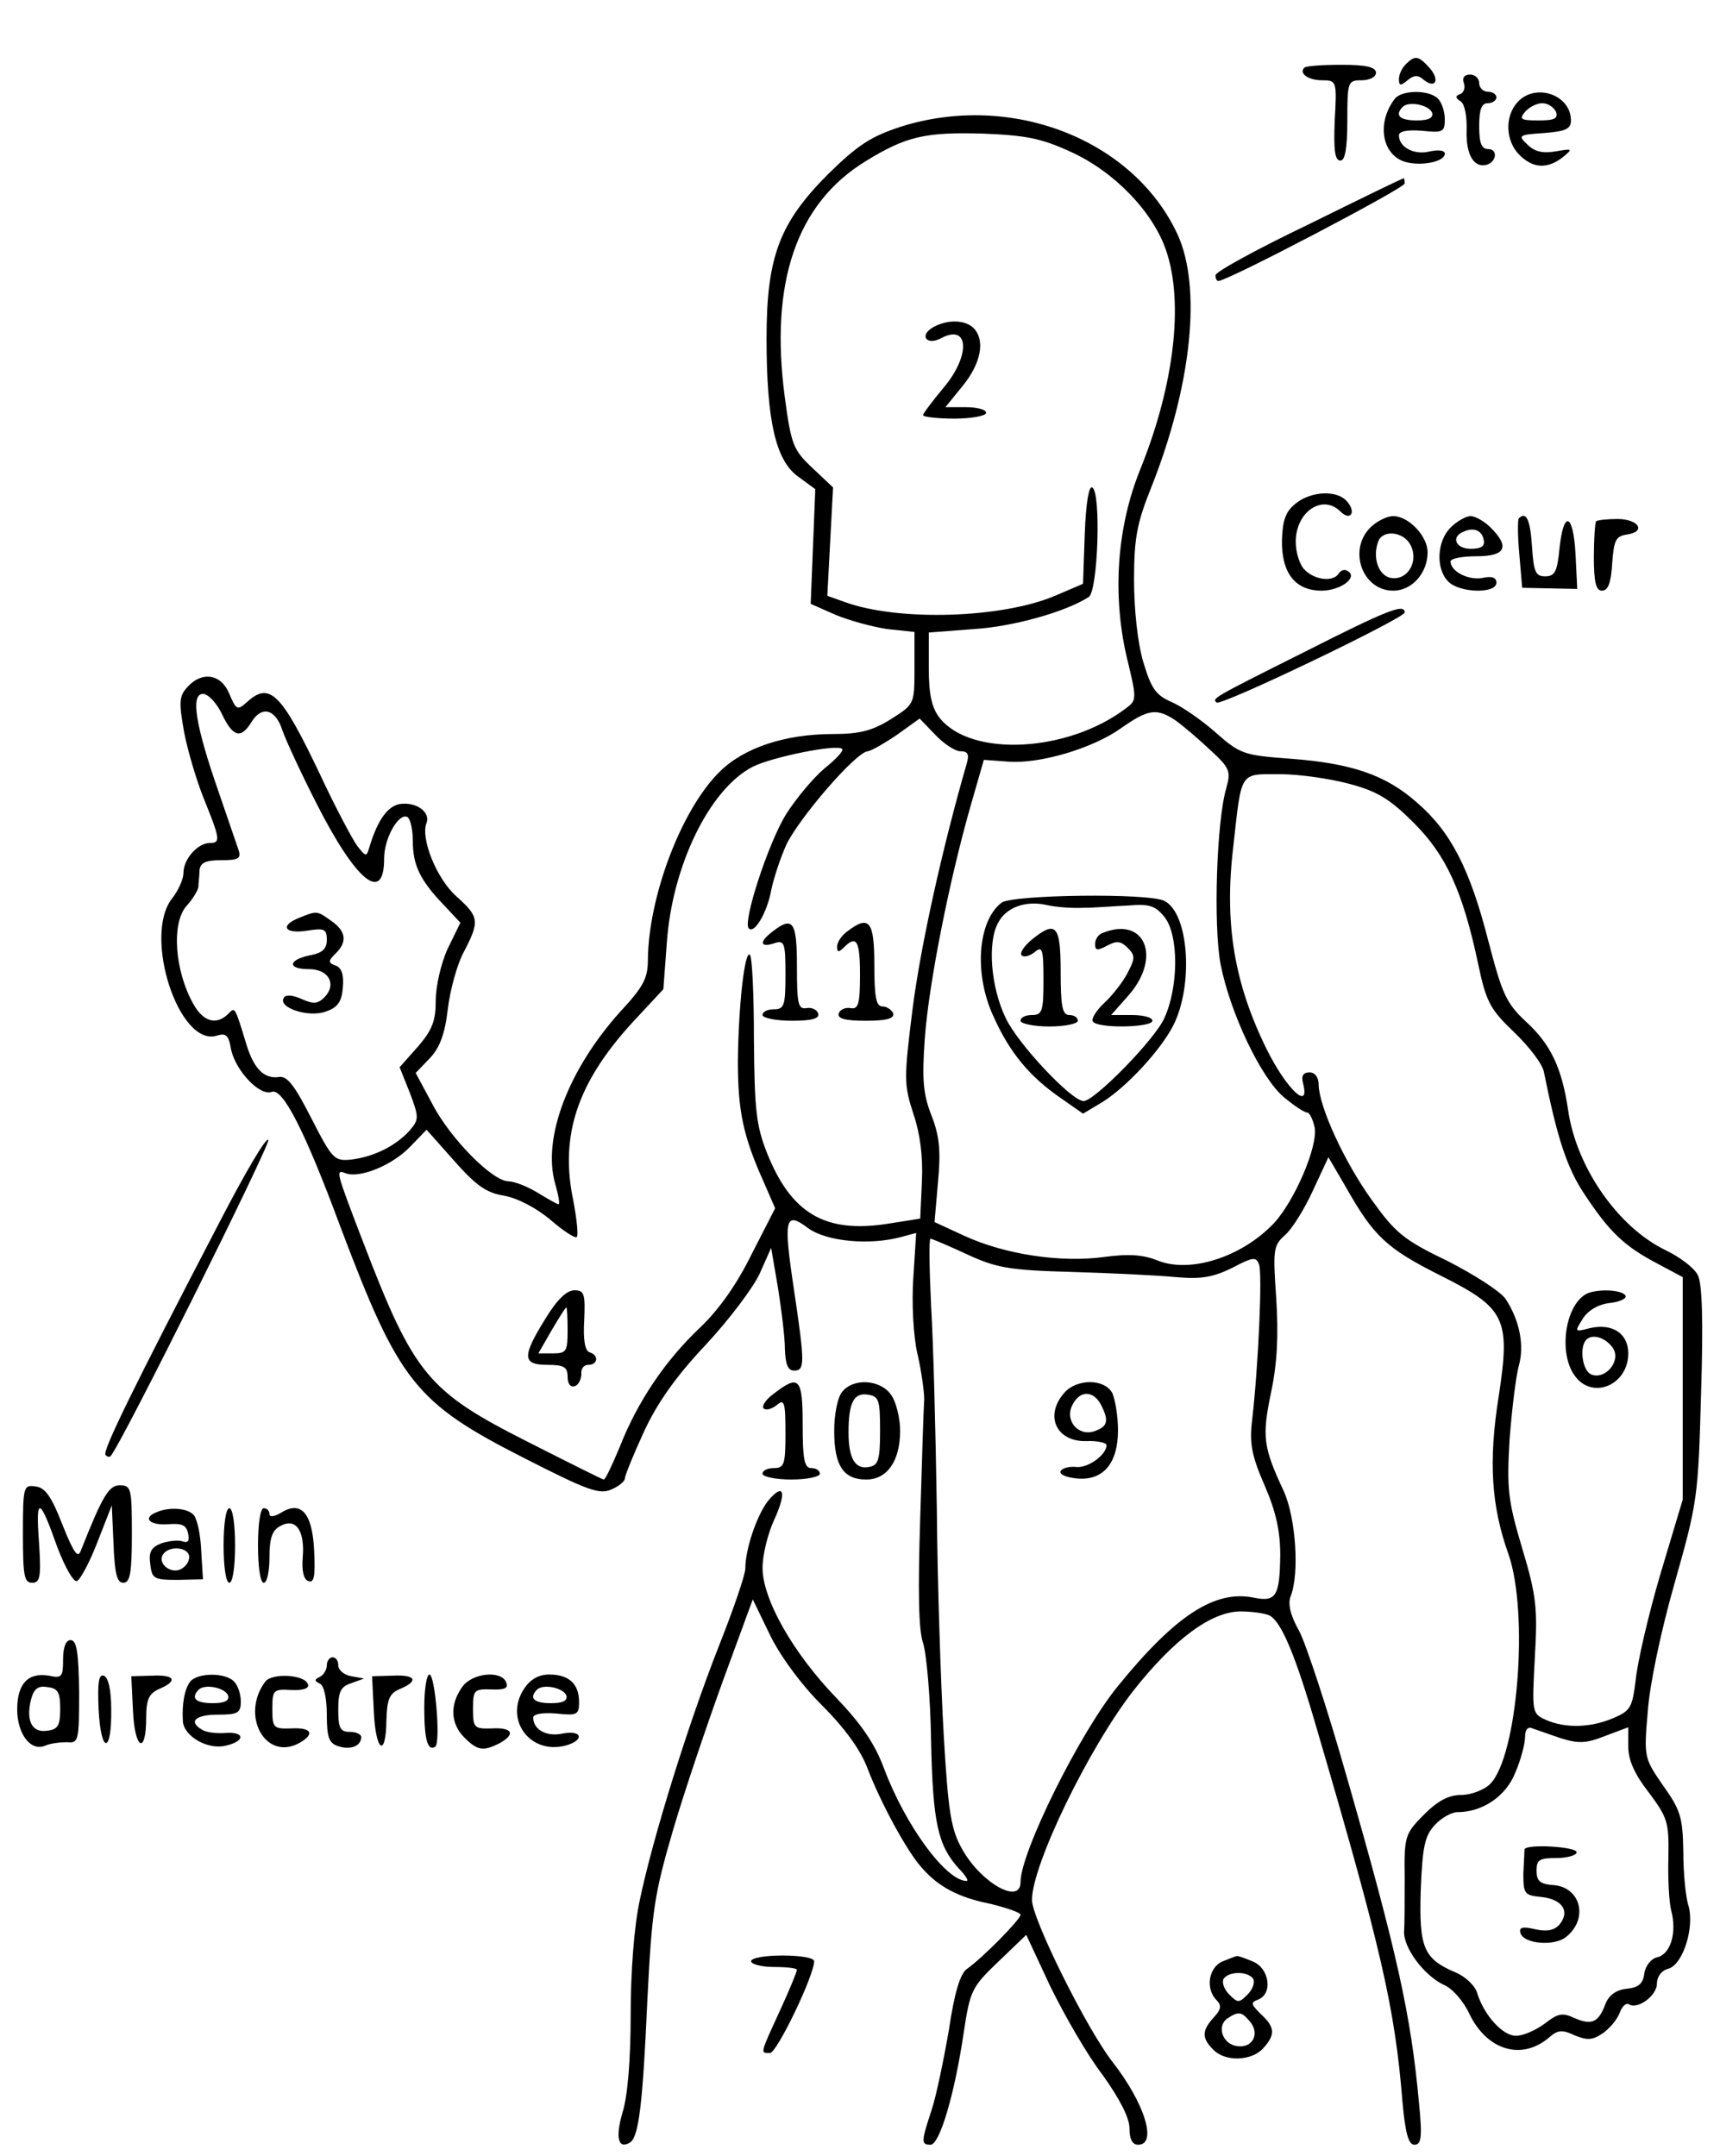 <?xml version="1.0" standalone="no"?>
<!DOCTYPE svg PUBLIC "-//W3C//DTD SVG 20010904//EN"
 "http://www.w3.org/TR/2001/REC-SVG-20010904/DTD/svg10.dtd">
<svg version="1.0" xmlns="http://www.w3.org/2000/svg"
 width="300pt" height="376pt" viewBox="0 0 300 376"
 preserveAspectRatio="xMidYMid meet">
<g transform="translate(0,376) scale(0.1,-0.1)"
fill="#000000" stroke="none">
<path d="M2452 3648 c-7 -7 -12 -18 -12 -26 0 -12 3 -12 15 -2 11 9 18 10 28
1 21 -17 29 0 10 21 -19 21 -25 22 -41 6z"/>
<path d="M2275 3642 c-10 -10 7 -22 31 -22 25 0 26 -1 22 -70 -2 -51 0 -70 10
-70 8 0 12 21 12 70 0 68 1 70 25 70 14 0 25 6 25 13 0 10 -17 14 -60 14 -33
0 -62 -2 -65 -5z"/>
<path d="M2553 3616 c3 -8 1 -17 -6 -20 -9 -3 -9 -7 1 -13 7 -5 11 -27 10 -52
-1 -41 13 -65 36 -58 17 6 18 27 2 27 -12 0 -16 10 -16 40 0 29 4 40 15 40 8
0 15 5 15 10 0 6 -7 10 -15 10 -8 0 -15 7 -15 15 0 8 -7 15 -16 15 -10 0 -14
-6 -11 -14z"/>
<path d="M2433 3588 c-31 -40 -24 -94 14 -109 27 -10 73 -2 73 13 0 6 -11 7
-26 4 -27 -7 -54 7 -54 28 0 7 14 10 40 8 37 -4 40 -2 40 20 0 13 -5 29 -12
36 -16 16 -63 15 -75 0z m65 -25 c2 -9 -7 -13 -27 -13 -30 0 -39 9 -24 24 11
10 46 3 51 -11z"/>
<path d="M2647 3582 c-23 -25 -21 -68 3 -92 24 -24 49 -25 76 -4 18 15 17 15
-13 10 -23 -4 -37 0 -49 12 -17 16 -15 17 29 20 38 3 47 7 47 22 0 45 -62 66
-93 32z m67 -17 c4 -12 -3 -15 -31 -15 -30 0 -34 2 -23 15 7 8 20 15 30 15 10
0 20 -7 24 -15z"/>
<path d="M1571 3539 c-52 -17 -75 -32 -126 -82 -85 -85 -108 -144 -108 -287 0
-144 16 -213 55 -241 l30 -22 -4 -100 -4 -100 43 -19 c24 -10 64 -21 91 -25
l47 -5 0 -63 c0 -63 0 -63 -41 -89 -32 -20 -54 -26 -101 -26 -84 0 -156 -24
-198 -66 -67 -66 -124 -218 -125 -328 0 -32 -8 -47 -48 -90 -90 -100 -136
-219 -114 -299 6 -21 9 -37 6 -37 -2 0 -18 9 -36 20 -18 11 -41 20 -51 20 -28
0 -102 75 -133 135 l-29 54 25 26 c17 18 26 42 31 85 4 33 16 78 28 100 28 54
27 61 -13 97 -34 30 -63 101 -52 128 7 19 -18 37 -46 33 -21 -3 -39 -27 -53
-73 -6 -20 -6 -20 -22 0 -8 11 -38 67 -65 125 -68 143 -88 162 -128 125 -16
-14 -18 -13 -30 15 -14 35 -48 40 -73 12 -15 -16 -15 -27 -6 -78 6 -32 22 -86
35 -118 28 -69 29 -76 10 -76 -21 0 -46 -28 -46 -52 0 -11 -9 -31 -20 -45 -51
-65 12 -259 78 -239 16 5 21 1 25 -24 8 -37 50 -82 71 -74 19 7 57 -66 120
-236 102 -270 130 -306 321 -403 110 -56 131 -64 152 -54 12 5 23 14 23 19 0
5 15 42 33 81 23 50 56 97 108 152 41 44 83 100 94 124 l20 45 12 -70 c6 -38
12 -86 12 -106 1 -27 5 -38 16 -38 19 0 19 12 0 140 -19 126 -16 139 25 108
32 -23 107 -30 162 -15 l26 7 -5 -78 c-3 -44 0 -101 7 -132 7 -30 12 -66 12
-80 -1 -14 -4 -107 -7 -208 -4 -125 -3 -194 5 -217 6 -19 13 -96 14 -172 3
-142 12 -181 48 -221 12 -12 18 -22 14 -22 -36 0 -107 97 -144 196 -16 43 -39
77 -84 124 -76 79 -128 172 -128 226 0 22 9 59 20 83 23 50 17 67 -11 33 -19
-25 -39 -83 -39 -117 0 -11 -21 -72 -46 -135 -54 -137 -116 -337 -138 -443
-10 -45 -16 -126 -16 -200 0 -77 -5 -141 -14 -170 -13 -44 -8 -66 13 -53 15
10 22 65 30 246 8 159 12 186 45 299 20 68 60 186 88 263 l51 139 29 -60 c17
-36 54 -87 91 -124 42 -42 69 -80 81 -113 22 -57 67 -141 93 -170 29 -34 65
-53 121 -64 28 -7 52 -15 52 -19 0 -8 -67 -76 -93 -94 -12 -8 -22 -40 -32
-107 -9 -52 -22 -115 -30 -139 -18 -55 -19 -61 -2 -61 16 0 42 88 58 196 11
73 14 79 60 123 l49 47 42 -90 c24 -49 64 -119 91 -154 30 -42 47 -75 47 -93
0 -19 5 -29 15 -29 34 0 12 72 -45 145 -45 58 -140 249 -140 282 0 61 99 265
177 365 71 90 136 138 187 138 22 0 46 -4 52 -8 20 -13 44 -70 80 -194 113
-385 137 -490 150 -651 5 -58 11 -77 21 -77 12 0 14 13 8 73 -14 153 -38 262
-127 572 -33 116 -70 228 -82 251 -15 26 -20 47 -15 60 16 40 9 138 -12 184
-36 77 -38 95 -22 172 11 52 13 100 9 164 -6 85 -5 92 15 110 12 10 34 45 49
78 l27 58 31 -53 c48 -85 71 -106 162 -152 116 -58 125 -75 104 -212 -18 -113
-13 -191 17 -275 36 -103 16 -353 -32 -401 -10 -10 -33 -19 -50 -19 -22 0 -41
-10 -65 -34 -33 -33 -35 -38 -34 -108 0 -40 0 -83 -1 -95 -2 -29 35 -78 69
-94 15 -6 35 -29 45 -51 31 -64 92 -82 140 -40 14 12 22 13 43 3 22 -9 31 -9
49 3 13 9 26 25 30 36 4 11 11 18 16 15 15 -10 49 15 49 36 0 12 8 23 20 26
25 7 46 71 35 110 -5 15 -9 58 -9 95 -1 59 -5 72 -35 114 -33 48 -34 49 -27
129 3 46 23 141 47 225 40 141 41 150 46 331 4 125 2 193 -6 206 -6 12 -31 31
-56 43 -83 40 -156 145 -170 245 -11 73 -30 114 -74 154 -34 32 -41 48 -65
140 -32 125 -65 190 -124 241 -55 49 -115 69 -222 77 -81 6 -87 8 -130 46 -25
22 -60 46 -77 53 -27 12 -35 23 -49 70 -10 34 -16 92 -16 143 0 72 5 99 30
161 71 179 88 349 46 441 -77 166 -290 249 -483 188z m297 -44 c75 -34 143
-104 166 -172 31 -91 14 -235 -45 -381 -41 -101 -49 -218 -24 -327 18 -74 18
-76 -1 -90 -101 -77 -270 -86 -325 -17 -14 18 -19 41 -19 87 l0 62 78 6 c68 4
161 30 201 56 16 10 22 183 6 191 -6 3 -11 -28 -13 -81 l-3 -87 -49 -21 c-92
-39 -272 -45 -366 -11 l-31 11 5 95 5 94 -36 34 c-33 31 -37 40 -48 122 -27
201 20 339 141 413 70 43 103 51 205 48 74 -3 101 -8 153 -32z m-1481 -980
c19 -40 33 -44 51 -15 18 30 42 24 54 -12 6 -18 33 -76 60 -129 69 -136 118
-176 118 -96 0 36 26 81 41 72 5 -4 9 -22 9 -41 0 -42 12 -68 53 -111 l30 -32
-22 -45 c-12 -26 -21 -66 -21 -91 0 -35 -6 -51 -31 -80 l-32 -36 18 -45 c16
-43 16 -46 -1 -66 -25 -27 -62 -45 -101 -50 -30 -3 -33 0 -70 72 -29 57 -42
74 -56 72 -26 -4 -44 14 -57 56 -21 69 -20 66 -32 54 -20 -20 -43 -14 -60 16
-33 57 -40 143 -12 173 10 11 19 26 20 32 0 7 2 20 2 30 2 13 11 17 38 17 30
0 35 3 30 18 -3 9 -19 55 -35 102 -40 115 -49 170 -27 170 9 0 24 -16 33 -35z
m1663 -11 c14 -10 41 -33 61 -52 34 -31 36 -37 28 -66 -17 -56 -23 -240 -10
-308 17 -85 70 -197 110 -231 18 -15 36 -27 41 -27 4 0 10 -12 13 -26 6 -33
-35 -128 -71 -167 -56 -59 -146 -88 -203 -65 -25 10 -50 12 -94 6 -74 -10
-171 4 -243 37 l-52 24 6 69 c5 54 3 80 -11 116 -15 38 -17 63 -12 135 7 96
43 277 80 406 l23 80 41 -3 c55 -5 149 23 198 58 47 33 62 36 95 14z m-375
-54 c13 0 16 -5 11 -22 -43 -149 -80 -317 -94 -425 -16 -126 -15 -135 1 -185
12 -35 17 -75 15 -118 l-3 -65 -57 -9 c-109 -17 -168 18 -210 123 -19 48 -22
75 -23 198 0 78 -3 144 -7 148 -9 9 -20 -88 -21 -185 0 -87 9 -131 45 -211
l20 -46 -41 -80 c-26 -53 -58 -98 -91 -129 -60 -57 -108 -128 -139 -207 -13
-31 -25 -57 -28 -57 -2 0 -62 30 -133 66 -174 88 -198 117 -287 349 -48 125
-48 126 -30 119 25 -9 81 14 112 46 l29 30 48 -54 c38 -43 56 -56 87 -61 23
-4 56 -21 81 -42 22 -19 43 -33 46 -30 3 3 0 31 -6 63 -24 114 7 206 103 311
l54 58 6 80 c9 134 74 269 150 308 34 17 147 40 156 31 3 -3 -11 -18 -31 -34
-20 -17 -50 -53 -67 -80 -31 -50 -76 -188 -65 -199 10 -10 32 28 39 66 4 20
16 57 27 81 23 47 122 162 142 162 6 1 29 14 51 29 l39 28 27 -28 c15 -16 35
-29 44 -29z m679 -57 c49 -13 71 -27 112 -68 56 -56 85 -118 112 -245 14 -67
21 -80 63 -120 26 -25 50 -56 52 -70 23 -114 40 -167 71 -213 43 -65 69 -90
126 -120 l45 -24 0 -194 0 -194 -39 -130 c-21 -71 -40 -154 -43 -184 -6 -49
-9 -54 -39 -67 -40 -17 -84 -18 -118 -3 -24 11 -24 13 -19 108 5 86 3 108 -22
191 -25 84 -27 104 -22 190 4 52 11 110 16 128 10 35 2 79 -23 117 -9 13 -54
42 -101 66 -77 37 -91 49 -132 106 -49 68 -92 163 -93 201 0 13 -6 22 -16 22
-11 0 -15 -6 -11 -20 12 -48 -29 -9 -63 59 -57 115 -75 220 -59 354 15 134 10
127 82 127 33 0 88 -8 121 -17z m-668 -820 c52 -24 74 -28 184 -31 69 -2 150
-6 181 -9 45 -4 65 0 98 16 36 19 42 20 47 6 6 -15 -1 -175 -12 -271 -5 -41
-1 -62 22 -115 20 -46 27 -80 27 -121 -1 -71 -7 -82 -46 -74 -68 14 -137 -31
-237 -154 -67 -82 -170 -290 -170 -342 0 -40 -68 -2 -101 56 -20 35 -25 63
-33 201 -5 88 -11 266 -12 395 -2 129 -6 288 -10 353 -3 64 -4 117 -1 117 2 0
31 -12 63 -27z m1036 -844 c32 -10 45 -9 78 4 l40 15 0 -34 c0 -23 11 -48 36
-80 33 -44 35 -52 34 -113 -1 -36 1 -78 5 -93 10 -38 -1 -75 -24 -81 -11 -2
-21 -15 -23 -28 -2 -18 -10 -25 -31 -27 -18 -2 -31 -11 -37 -27 -12 -32 -24
-37 -54 -24 -21 10 -29 8 -52 -10 -15 -11 -37 -21 -50 -21 -23 0 -56 36 -68
76 -4 12 -20 27 -36 34 -57 24 -65 43 -62 143 3 77 7 96 25 115 11 12 29 22
39 22 44 0 85 28 101 69 10 23 17 51 17 62 0 13 5 19 13 15 6 -2 29 -10 49
-17z"/>
<path d="M1627 3189 c-24 -14 -11 -32 14 -19 50 27 52 -31 4 -87 -19 -23 -35
-44 -35 -47 0 -3 25 -6 55 -6 30 0 55 5 55 10 0 6 -16 10 -36 10 l-35 0 30 37
c32 39 40 80 19 101 -15 15 -47 15 -71 1z"/>
<path d="M523 2160 c-36 -14 -27 -29 12 -23 31 5 35 3 35 -16 0 -16 -8 -23
-30 -27 -38 -8 -39 -24 -1 -24 34 0 49 -26 27 -49 -12 -12 -20 -12 -40 -3 -16
7 -28 8 -31 2 -11 -17 43 -35 73 -24 21 7 28 17 30 42 2 22 -2 34 -12 38 -14
5 -14 8 -1 21 21 20 19 39 -7 57 -25 18 -25 18 -55 6z"/>
<path d="M1747 2186 c-42 -32 -49 -126 -13 -201 28 -62 63 -103 115 -139 l40
-28 35 21 c41 26 99 88 122 132 36 70 28 196 -15 218 -26 14 -264 11 -284 -3z
m143 -9 c19 0 55 3 78 4 36 3 47 0 63 -20 25 -31 25 -121 0 -176 -16 -37 -122
-145 -141 -145 -21 0 -115 100 -136 145 -26 54 -32 132 -13 166 14 27 48 39
84 31 17 -4 46 -6 65 -5z"/>
<path d="M1799 2121 c-13 -11 -21 -23 -17 -27 4 -4 14 -1 23 6 13 11 15 5 15
-49 0 -54 -2 -61 -20 -61 -11 0 -20 -4 -20 -10 0 -5 23 -10 50 -10 28 0 50 5
50 10 0 6 -7 10 -15 10 -12 0 -15 15 -15 75 0 82 -8 91 -51 56z"/>
<path d="M1923 2133 c-7 -2 -13 -11 -13 -19 0 -12 4 -12 21 -3 17 9 24 8 36
-4 13 -13 13 -18 0 -43 -8 -16 -27 -40 -41 -53 -14 -13 -23 -28 -20 -32 7 -13
104 -11 104 1 0 6 -16 10 -36 10 l-36 0 31 35 c58 67 27 138 -46 108z"/>
<path d="M1348 2136 c-24 -18 -23 -29 2 -21 18 6 20 2 20 -54 0 -54 -2 -61
-20 -61 -11 0 -20 -4 -20 -10 0 -5 23 -10 51 -10 36 0 49 4 46 13 -2 6 -11 11
-21 9 -14 -2 -16 8 -16 73 0 78 -7 88 -42 61z"/>
<path d="M1478 2136 c-10 -7 -18 -19 -18 -27 0 -10 3 -10 12 -1 22 22 28 12
28 -48 0 -51 -3 -60 -16 -58 -10 2 -19 -3 -21 -9 -3 -9 10 -13 47 -13 37 0 50
4 48 13 -3 6 -11 12 -19 12 -11 0 -14 17 -14 73 0 76 -9 87 -47 58z"/>
<path d="M951 1460 c-41 -66 -40 -80 4 -80 29 0 35 -4 35 -21 0 -12 5 -19 13
-16 6 2 11 12 11 21 -1 9 4 16 12 16 17 0 19 17 2 22 -8 3 -11 23 -9 56 2 46
0 52 -17 52 -14 0 -31 -17 -51 -50z m39 -20 c0 -36 -2 -40 -25 -40 l-26 0 23
40 c13 22 24 40 26 40 1 0 2 -18 2 -40z"/>
<path d="M2764 1502 c-35 -23 -45 -102 -18 -140 30 -44 94 -18 94 38 0 35 -28
53 -67 44 -27 -7 -27 -7 -12 17 10 15 28 25 48 27 17 2 29 8 26 13 -7 11 -55
12 -71 1z m50 -94 c13 -22 -14 -54 -38 -45 -16 6 -22 48 -9 61 11 11 35 3 47
-16z"/>
<path d="M1857 1332 c-36 -40 -15 -86 37 -85 20 1 36 -3 36 -7 0 -17 -33 -41
-54 -38 -11 1 -23 -2 -26 -7 -3 -6 9 -11 27 -13 47 -5 73 26 73 84 0 25 -5 54
-10 65 -14 25 -61 25 -83 1z m63 -21 c15 -29 12 -39 -12 -47 -28 -9 -52 20
-37 47 13 25 36 24 49 0z"/>
<path d="M2659 535 c0 -3 -1 -22 -2 -42 0 -36 2 -38 32 -41 36 -4 50 -25 31
-48 -9 -10 -22 -13 -43 -8 -22 5 -28 3 -25 -7 6 -19 59 -23 79 -7 41 32 26 89
-24 91 -21 2 -27 7 -27 25 0 19 5 22 35 22 19 0 35 5 35 10 0 10 -89 15 -91 5z"/>
<path d="M2283 3369 c-90 -43 -163 -83 -163 -89 0 -5 2 -10 5 -10 16 0 325
162 325 170 0 6 -1 10 -2 9 -2 0 -76 -36 -165 -80z"/>
<path d="M2260 2882 c-18 -14 -23 -30 -24 -64 -1 -57 23 -88 69 -88 33 0 64
23 46 34 -5 4 -12 2 -16 -4 -9 -15 -41 -12 -59 6 -9 8 -16 31 -16 49 0 53 47
84 78 53 17 -17 28 -2 12 17 -17 21 -63 19 -90 -3z"/>
<path d="M2390 2840 c-39 -39 -14 -110 40 -110 33 0 60 31 60 67 0 28 -33 63
-60 63 -11 0 -29 -9 -40 -20z m70 -30 c15 -28 -4 -62 -33 -58 -22 3 -34 35
-23 64 8 21 44 17 56 -6z"/>
<path d="M2530 2840 c-24 -24 -26 -72 -4 -94 19 -20 84 -22 84 -2 0 9 -8 12
-25 8 -25 -4 -55 12 -55 29 0 5 20 9 45 9 51 0 59 16 25 50 -11 11 -27 20 -35
20 -8 0 -24 -9 -35 -20z m58 -22 c2 -11 -5 -15 -23 -15 -26 0 -35 21 -12 30
18 8 32 2 35 -15z"/>
<path d="M2649 2856 c-2 -3 -2 -31 1 -63 l5 -58 48 -1 48 -1 -3 61 c-4 72 -21
77 -28 9 -4 -40 -8 -48 -25 -48 -17 0 -20 8 -23 53 -3 46 -10 61 -23 48z"/>
<path d="M2784 2851 c-2 -2 -4 -31 -4 -63 0 -44 4 -58 14 -58 11 0 16 14 18
48 3 40 6 47 26 50 34 5 20 27 -17 27 -18 0 -35 -2 -37 -4z"/>
<path d="M2275 2623 c-162 -81 -161 -81 -153 -88 7 -7 328 147 328 157 0 16
-29 5 -175 -69z"/>
<path d="M383 1629 c-149 -286 -205 -400 -199 -406 3 -4 8 -4 9 -2 19 21 278
542 275 551 -3 7 -41 -58 -85 -143z"/>
<path d="M1350 1330 c-14 -10 -22 -22 -18 -26 4 -4 14 -1 23 6 13 11 15 5 15
-49 0 -54 -2 -61 -20 -61 -11 0 -20 -4 -20 -10 0 -5 23 -10 50 -10 28 0 50 5
50 10 0 6 -7 10 -15 10 -12 0 -15 15 -15 75 0 82 -6 89 -50 55z"/>
<path d="M1469 1333 c-8 -9 -14 -39 -14 -68 0 -61 16 -85 56 -85 36 0 59 32
59 85 0 22 -7 51 -16 63 -18 26 -65 30 -85 5z m66 -68 c0 -51 -3 -60 -19 -63
-24 -5 -36 14 -36 60 0 52 9 70 34 66 19 -3 21 -9 21 -63z"/>
<path d="M40 1086 c0 -73 2 -86 16 -86 14 0 16 10 12 71 -6 81 1 79 32 -9 13
-34 28 -61 34 -59 6 2 22 32 36 68 l25 64 3 -67 c2 -52 6 -68 17 -68 12 0 15
17 15 85 0 79 -1 85 -21 85 -19 0 -30 -18 -68 -114 -5 -14 -12 -5 -32 45 -19
49 -30 65 -47 67 -21 3 -22 0 -22 -82z"/>
<path d="M273 1123 c-25 -10 -12 -23 19 -21 25 2 33 -1 36 -16 3 -13 0 -17 -9
-14 -8 3 -24 1 -37 -3 -18 -7 -23 -15 -20 -36 3 -26 6 -28 48 -28 l44 1 -3 49
c-1 28 -7 56 -13 63 -10 12 -42 15 -65 5z m57 -78 c0 -9 -7 -18 -16 -22 -18
-7 -39 11 -30 26 11 17 46 13 46 -4z"/>
<path d="M390 1065 c0 -37 4 -65 10 -65 6 0 10 28 10 65 0 37 -4 65 -10 65 -6
0 -10 -28 -10 -65z"/>
<path d="M450 1065 c0 -37 4 -65 10 -65 6 0 10 20 10 45 0 33 5 47 19 54 27
15 43 -8 39 -55 -2 -24 2 -39 10 -41 10 -4 12 9 10 52 -3 67 -23 89 -58 67
-12 -7 -20 -8 -20 -2 0 5 -4 10 -10 10 -6 0 -10 -28 -10 -65z"/>
<path d="M110 866 c0 -30 -2 -33 -25 -28 -36 6 -55 -14 -55 -59 0 -43 24 -74
49 -63 9 4 26 6 38 6 20 -2 21 2 21 88 -1 68 -4 90 -15 90 -8 0 -13 -12 -13
-34z m-5 -86 c0 -29 -4 -36 -23 -38 -26 -4 -37 17 -28 54 5 19 12 25 29 22 18
-2 22 -9 22 -38z"/>
<path d="M570 856 c0 -8 -6 -17 -12 -20 -10 -5 -10 -7 0 -12 7 -3 12 -25 12
-54 0 -40 4 -50 20 -55 21 -7 40 0 40 16 0 5 -9 9 -20 9 -17 0 -20 7 -20 39 0
31 4 40 23 46 l22 8 -22 4 c-13 2 -23 11 -23 19 0 8 -4 14 -10 14 -5 0 -10 -6
-10 -14z"/>
<path d="M172 779 c4 -78 23 -78 22 0 0 34 -5 56 -13 59 -9 3 -11 -13 -9 -59z"/>
<path d="M232 776 c3 -67 23 -77 23 -11 0 32 5 42 23 50 33 14 27 25 -13 23
l-36 -1 3 -61z"/>
<path d="M332 828 c-10 -13 -15 -39 -13 -70 2 -26 44 -50 75 -42 35 8 33 25
-2 22 -15 -1 -33 1 -40 6 -24 14 -11 26 28 26 35 0 40 3 40 23 0 13 -5 28 -12
35 -16 16 -63 15 -76 0z m66 -25 c2 -9 -7 -13 -27 -13 -30 0 -39 9 -24 24 11
10 46 3 51 -11z"/>
<path d="M463 828 c-44 -58 -1 -139 58 -108 29 16 23 28 -13 26 -31 -1 -33 1
-33 34 0 33 2 35 33 33 21 -1 32 3 29 10 -5 17 -62 20 -74 5z"/>
<path d="M652 776 c3 -70 21 -83 22 -16 1 37 5 47 24 55 33 14 27 25 -13 23
l-36 -1 3 -61z"/>
<path d="M740 782 c0 -56 6 -76 19 -68 10 6 0 126 -10 126 -5 0 -9 -26 -9 -58z"/>
<path d="M806 818 c-22 -31 -20 -64 4 -88 23 -23 33 -24 61 -10 29 16 23 28
-13 26 -31 -1 -33 1 -33 34 0 33 2 35 32 34 23 -1 30 2 26 12 -8 22 -60 17
-77 -8z"/>
<path d="M914 815 c-35 -53 10 -115 72 -99 34 9 30 28 -5 21 -28 -6 -51 7 -51
28 0 6 16 9 40 7 37 -4 40 -2 40 20 0 32 -18 48 -52 48 -18 0 -33 -8 -44 -25z
m74 -12 c2 -9 -7 -13 -27 -13 -30 0 -39 9 -24 24 11 10 46 3 51 -11z"/>
<path d="M1310 340 c0 -5 18 -10 40 -10 22 0 40 -2 40 -5 0 -3 -13 -35 -30
-72 -35 -76 -34 -73 -17 -73 12 0 77 135 77 160 0 6 -24 10 -55 10 -30 0 -55
-4 -55 -10z"/>
<path d="M2133 340 c-25 -10 -31 -48 -11 -68 9 -9 8 -16 -5 -30 -21 -23 -21
-36 -1 -56 21 -22 67 -20 87 2 22 24 21 37 -4 60 -17 17 -18 20 -5 25 27 10
20 56 -10 67 -14 6 -26 10 -27 9 -1 0 -12 -4 -24 -9z m53 -31 c3 -6 -1 -18
-10 -27 -15 -15 -17 -15 -32 0 -9 9 -13 21 -10 27 9 14 43 14 52 0z m-6 -74
c18 -21 5 -47 -22 -43 -26 3 -37 36 -16 49 18 12 24 11 38 -6z"/>
</g>
</svg>
